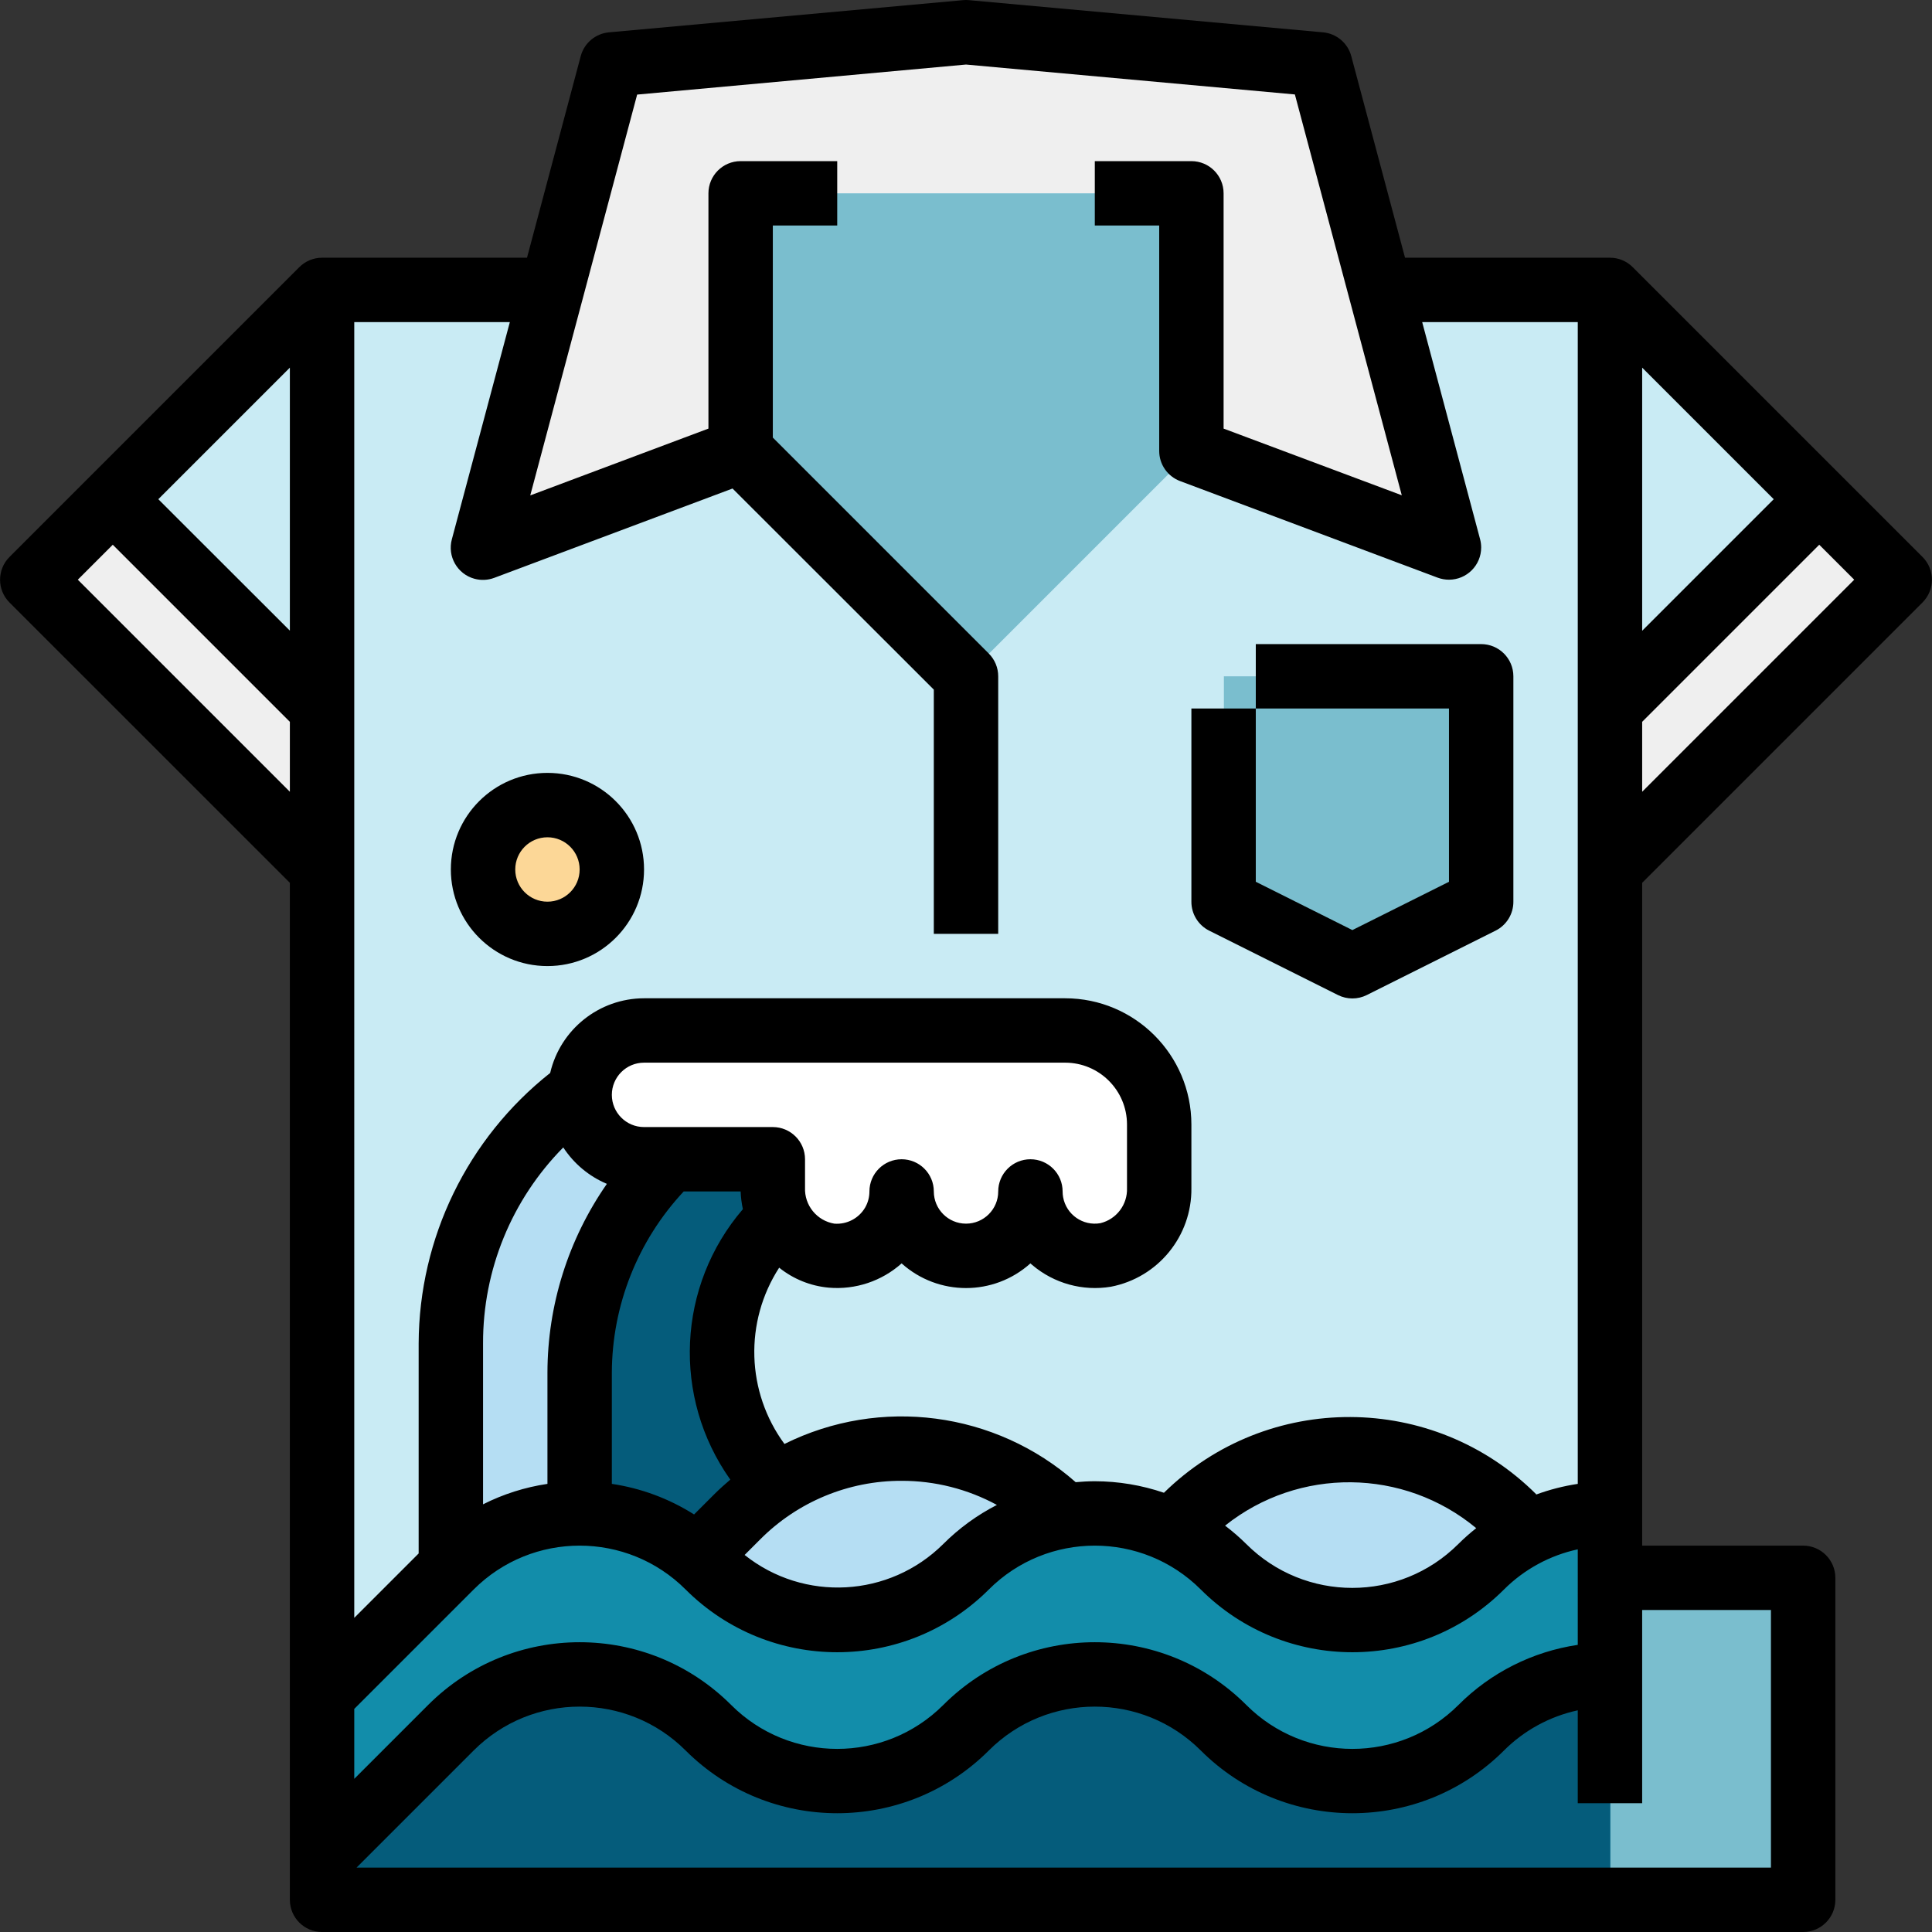 <?xml version="1.0" encoding="iso-8859-1"?>
<!-- Generator: Adobe Illustrator 19.0.0, SVG Export Plug-In . SVG Version: 6.00 Build 0)  -->
<svg version="1.1" id="Capa_1" xmlns="http://www.w3.org/2000/svg"  x="0px" y="0px"
	 viewBox="0 0 480.036 480.036" style="enable-background:new 0 0 480.036 480.036;" xml:space="preserve">
<rect x="0" y="0" width="480.036" height="480.036" fill="#333333" stroke="none"/>
<path style="fill:#C9EBF4;" d="M400.094,216.036l72-72l-72-72h-56l-16-56l-88-8l-88,8l-16.04,56h-55.96l-72,72l72,72v256h320h48v-80
	h-48V216.036z"/>
<path style="fill:#055C7B;" d="M380.022,380.94l-3.944-4c-22.534-22.531-59.066-22.531-81.6,0l-3.432,3.424
	c-8.197-3.811-17.349-5.073-26.272-3.624c-19.15-19.041-48.945-22.252-71.712-7.728c-18.199-18.198-18.2-47.703-0.002-65.902
	c0.001-0.001,0.001-0.001,0.002-0.002l0.52-0.52l0.208-0.136c3.504,8.006,12.835,11.655,20.841,8.151
	c5.777-2.529,9.5-8.245,9.479-14.551c0,8.837,7.163,16,16,16c8.837,0,16-7.163,16-16c-0.006,8.837,7.152,16.005,15.989,16.011
	c0.905,0.001,1.808-0.075,2.699-0.227c7.882-1.591,13.49-8.601,13.312-16.64v-15.8c0-12.901-10.459-23.36-23.36-23.36
	c-0.005,0-0.011,0-0.016,0h-104.64c-8.393,0.012-15.341,6.528-15.888,14.904c-20.165,14.59-32.108,37.967-32.112,62.856v55.496
	l-32,31.92v50.824h320v-96C393.114,376.099,386.244,377.778,380.022,380.94L380.022,380.94z"/>
<g>
	<path style="fill:#7ABECE;" d="M400.094,392.036h48v80h-48V392.036z"/>
	<path style="fill:#7ABECE;" d="M368.094,168.036v56l-32,16l-32-16v-56H368.094z"/>
</g>
<g>
	<path style="fill:#EFEFEF;" d="M28.094,124.036l-20,20l72,72v-40L28.094,124.036z"/>
	<path style="fill:#EFEFEF;" d="M472.094,144.036l-20-20l-52,52v40L472.094,144.036z"/>
</g>
<path style="fill:#B5DEF3;" d="M380.022,380.94l-3.944-4c-22.534-22.531-59.066-22.531-81.6,0l-3.432,3.424
	c-8.197-3.811-17.349-5.073-26.272-3.624c-22.547-22.44-59.002-22.397-81.496,0.096l-9.6,10.464
	c-8.208-7.112-18.7-11.033-29.56-11.048v-35.2c-0.005-27.667,15.425-53.026,40-65.736h5.76v-19.28
	c-42.946,0-77.76,34.814-77.76,77.76v55.496l-32,31.92v50.824h320v-96C393.13,376.096,386.252,377.774,380.022,380.94
	L380.022,380.94z"/>
<circle style="fill:#FCD797;" cx="136.102" cy="216.036" r="16"/>
<path style="fill:#FFFFFF;" d="M264.734,256.036h-104.64c-8.837,0-16,7.163-16,16s7.163,16,16,16h32v7.04
	c-0.188,8.548,6.123,15.851,14.608,16.904c8.803,0.769,16.563-5.744,17.331-14.547c0.041-0.464,0.061-0.93,0.061-1.397
	c0,8.837,7.163,16,16,16c8.837,0,16-7.163,16-16c-0.006,8.837,7.152,16.005,15.989,16.011c0.905,0.001,1.808-0.075,2.699-0.227
	c7.882-1.591,13.49-8.601,13.312-16.64v-15.784C288.094,266.495,277.635,256.036,264.734,256.036L264.734,256.036z"/>
<path style="fill:#EFEFEF;" d="M272.094,48.036h24v64l66.24,24l-34.24-120l-88-8l-88,8l-34.12,119.104l66.12-23.104v-64h24H272.094z
	"/>
<path style="fill:#7ABECE;" d="M296.094,112.036l-56,56l-56-56v-64h112V112.036z"/>
<path style="fill:#128DAA;" d="M368.094,389.292c-17.673,17.672-46.327,17.672-64,0s-46.327-17.672-64,0
	c-17.673,17.672-46.327,17.672-64,0s-46.327-17.672-64,0l-32,31.92v50.824h320v-96C388.088,376.018,376.57,380.789,368.094,389.292
	L368.094,389.292z"/>
<path style="fill:#055C7B;" d="M304.094,429.292c-17.673-17.672-46.327-17.672-64,0c-17.673,17.672-46.327,17.672-64,0
	s-46.327-17.672-64,0l-32,32.216v10.528h320v-56c-12.006-0.018-23.524,4.753-32,13.256
	C350.421,446.965,321.767,446.965,304.094,429.292z"/>
<path d="M405.686,66.388c-1.498-1.51-3.537-2.357-5.664-2.352h-50.92L335.75,13.972c-0.854-3.256-3.656-5.629-7.008-5.936l-88-8
	c-0.479-0.048-0.961-0.048-1.44,0l-88,8c-3.343,0.303-6.142,2.661-7.008,5.904l-13.352,50.096h-50.92
	c-2.127-0.005-4.166,0.842-5.664,2.352l-72,72c-3.123,3.124-3.123,8.188,0,11.312l69.664,69.648v252.688c0,4.418,3.582,8,8,8h368
	c4.418,0,8-3.582,8-8v-80c0-4.418-3.582-8-8-8h-40V219.348l69.656-69.656c3.123-3.124,3.123-8.188,0-11.312L405.686,66.388z
	 M408.022,112.036V91.348l32.688,32.688l-32.688,32.688V112.036z M88.022,80.036h38.656l-14.4,53.936
	c-1.167,4.261,1.341,8.662,5.602,9.829c1.628,0.446,3.355,0.366,4.934-0.229l59.2-22.192l50.008,49.968v60.688h16v-64
	c0-2.122-0.844-4.156-2.344-5.656l-53.656-53.656V56.036h16v-16h-24c-4.418,0-8,3.582-8,8v58.456l-44.272,16.6L158.31,23.5
	l81.712-7.464l81.712,7.432l26.56,99.592l-44.272-16.568V48.036c0-4.418-3.582-8-8-8h-24v16h16v56
	c-0.002,3.337,2.067,6.325,5.192,7.496l64,24c0.899,0.332,1.85,0.503,2.808,0.504c4.418-0.001,7.999-3.583,7.999-8.001
	c0-0.696-0.091-1.39-0.271-2.063l-14.384-53.936h38.656v288.656c-3.549,0.533-7.034,1.428-10.4,2.672l0.08-0.088
	c-25.526-25.444-66.772-25.612-92.504-0.376c-5.53-1.888-11.333-2.856-17.176-2.864c-1.6,0-3.2,0.096-4.752,0.232
	c-19.947-17.58-48.552-21.334-72.36-9.496c-9.49-12.911-10.012-30.344-1.312-43.8c3.536,2.84,7.834,4.568,12.352,4.968
	c6.597,0.558,13.133-1.623,18.072-6.032c9.102,8.171,22.898,8.171,32,0c0.152,0.144,0.312,0.28,0.472,0.408
	c5.396,4.576,12.532,6.547,19.512,5.392c11.73-2.253,20.161-12.585,20.016-24.528v-15.784c-0.018-17.312-14.048-31.342-31.36-31.36
	h-104.64c-11.136,0.025-20.792,7.707-23.32,18.552c-20.554,16.261-32.583,40.999-32.68,67.208v52.184l-16,16L88.022,80.036z
	 M392.022,408.692c-11.235,1.662-21.635,6.903-29.656,14.944c-14.555,14.536-38.133,14.536-52.688,0
	c-20.792-20.797-54.507-20.8-75.304-0.008c-0.003,0.003-0.005,0.005-0.008,0.008c-14.555,14.536-38.133,14.536-52.688,0
	c-20.792-20.797-54.507-20.8-75.304-0.008c-0.003,0.003-0.005,0.005-0.008,0.008L88.022,441.98v-17.376l29.656-29.656
	c14.549-14.549,38.139-14.549,52.688,0c0,0,0,0,0,0c20.808,20.769,54.504,20.769,75.312,0c14.549-14.549,38.139-14.549,52.688,0
	c0,0,0,0,0,0c20.808,20.769,54.504,20.769,75.312,0c5.029-5.023,11.397-8.491,18.344-9.992V408.692z M72.022,156.692l-32.688-32.656
	l32.688-32.688v65.376V156.692z M139.942,285.076c2.627,4.041,6.406,7.201,10.848,9.072c-9.593,13.77-14.747,30.145-14.768,46.928
	v27.616c-5.571,0.825-10.973,2.541-16,5.08v-40c-0.047-18.215,7.114-35.71,19.92-48.664V285.076z M192.022,280.036h-32
	c-4.418,0-8-3.582-8-8s3.582-8,8-8h104.64c8.479,0.009,15.351,6.881,15.36,15.36v15.784c0.152,4.109-2.606,7.759-6.6,8.736
	c-4.35,0.773-8.503-2.126-9.277-6.477c-0.082-0.463-0.124-0.933-0.123-1.403c0-4.418-3.582-8-8-8c-4.418,0-8,3.582-8,8s-3.582,8-8,8
	s-8-3.582-8-8s-3.582-8-8-8s-8,3.582-8,8c0.002,1.404-0.365,2.783-1.064,4c-1.575,2.69-4.548,4.243-7.656,4
	c-4.341-0.719-7.464-4.563-7.28-8.96v-7.04C200.022,283.618,196.44,280.036,192.022,280.036L192.022,280.036z M224.022,367.932
	c8.268-0.014,16.407,2.046,23.672,5.992c-4.92,2.526-9.417,5.802-13.328,9.712c-13.376,13.302-34.596,14.471-49.352,2.72
	l3.856-3.856C198.171,373.144,210.829,367.898,224.022,367.932L224.022,367.932z M177.558,371.188l-5.104,5.104
	c-6.205-3.933-13.165-6.522-20.432-7.6v-27.616c0.052-16.729,6.431-32.819,17.856-45.04h14.144c0.06,1.48,0.247,2.952,0.56,4.4
	c-16.34,19.028-17.63,46.736-3.128,67.2C180.134,368.772,178.814,369.932,177.558,371.188L177.558,371.188z M304.39,379.068
	c18.323-14.597,44.373-14.337,62.4,0.624c-1.555,1.23-3.04,2.547-4.448,3.944c-14.555,14.536-38.133,14.536-52.688,0
	C308.002,381.999,306.243,380.473,304.39,379.068z M19.334,144.036l8.688-8.688l44,44v17.376L19.334,144.036z M440.022,400.036v64
	H88.59l29.088-29.088c14.549-14.549,38.139-14.549,52.688,0c0,0,0,0,0,0c20.808,20.769,54.504,20.769,75.312,0
	c14.549-14.549,38.139-14.549,52.688,0c0,0,0,0,0,0c20.808,20.769,54.504,20.769,75.312,0c5.029-5.023,11.397-8.491,18.344-9.992
	v23.08h16v-48L440.022,400.036z M408.022,196.724v-17.376l44-44l8.688,8.688L408.022,196.724z"/>
<path d="M300.446,231.236l32,16c2.251,1.125,4.901,1.125,7.152,0l32-16c2.725-1.362,4.441-4.153,4.424-7.2v-56c0-4.418-3.582-8-8-8
	h-56v16h48v43.056l-24,12l-24-12v-43.056h-16v48C296.005,227.083,297.721,229.874,300.446,231.236L300.446,231.236z"/>
<path d="M136.022,240.036c13.255,0,24-10.745,24-24s-10.745-24-24-24s-24,10.745-24,24S122.767,240.036,136.022,240.036
	L136.022,240.036z M136.022,208.036c4.418,0,8,3.582,8,8s-3.582,8-8,8s-8-3.582-8-8S131.604,208.036,136.022,208.036z"/>
<g>
</g>
<g>
</g>
<g>
</g>
<g>
</g>
<g>
</g>
<g>
</g>
<g>
</g>
<g>
</g>
<g>
</g>
<g>
</g>
<g>
</g>
<g>
</g>
<g>
</g>
<g>
</g>
<g>
</g>
</svg>
